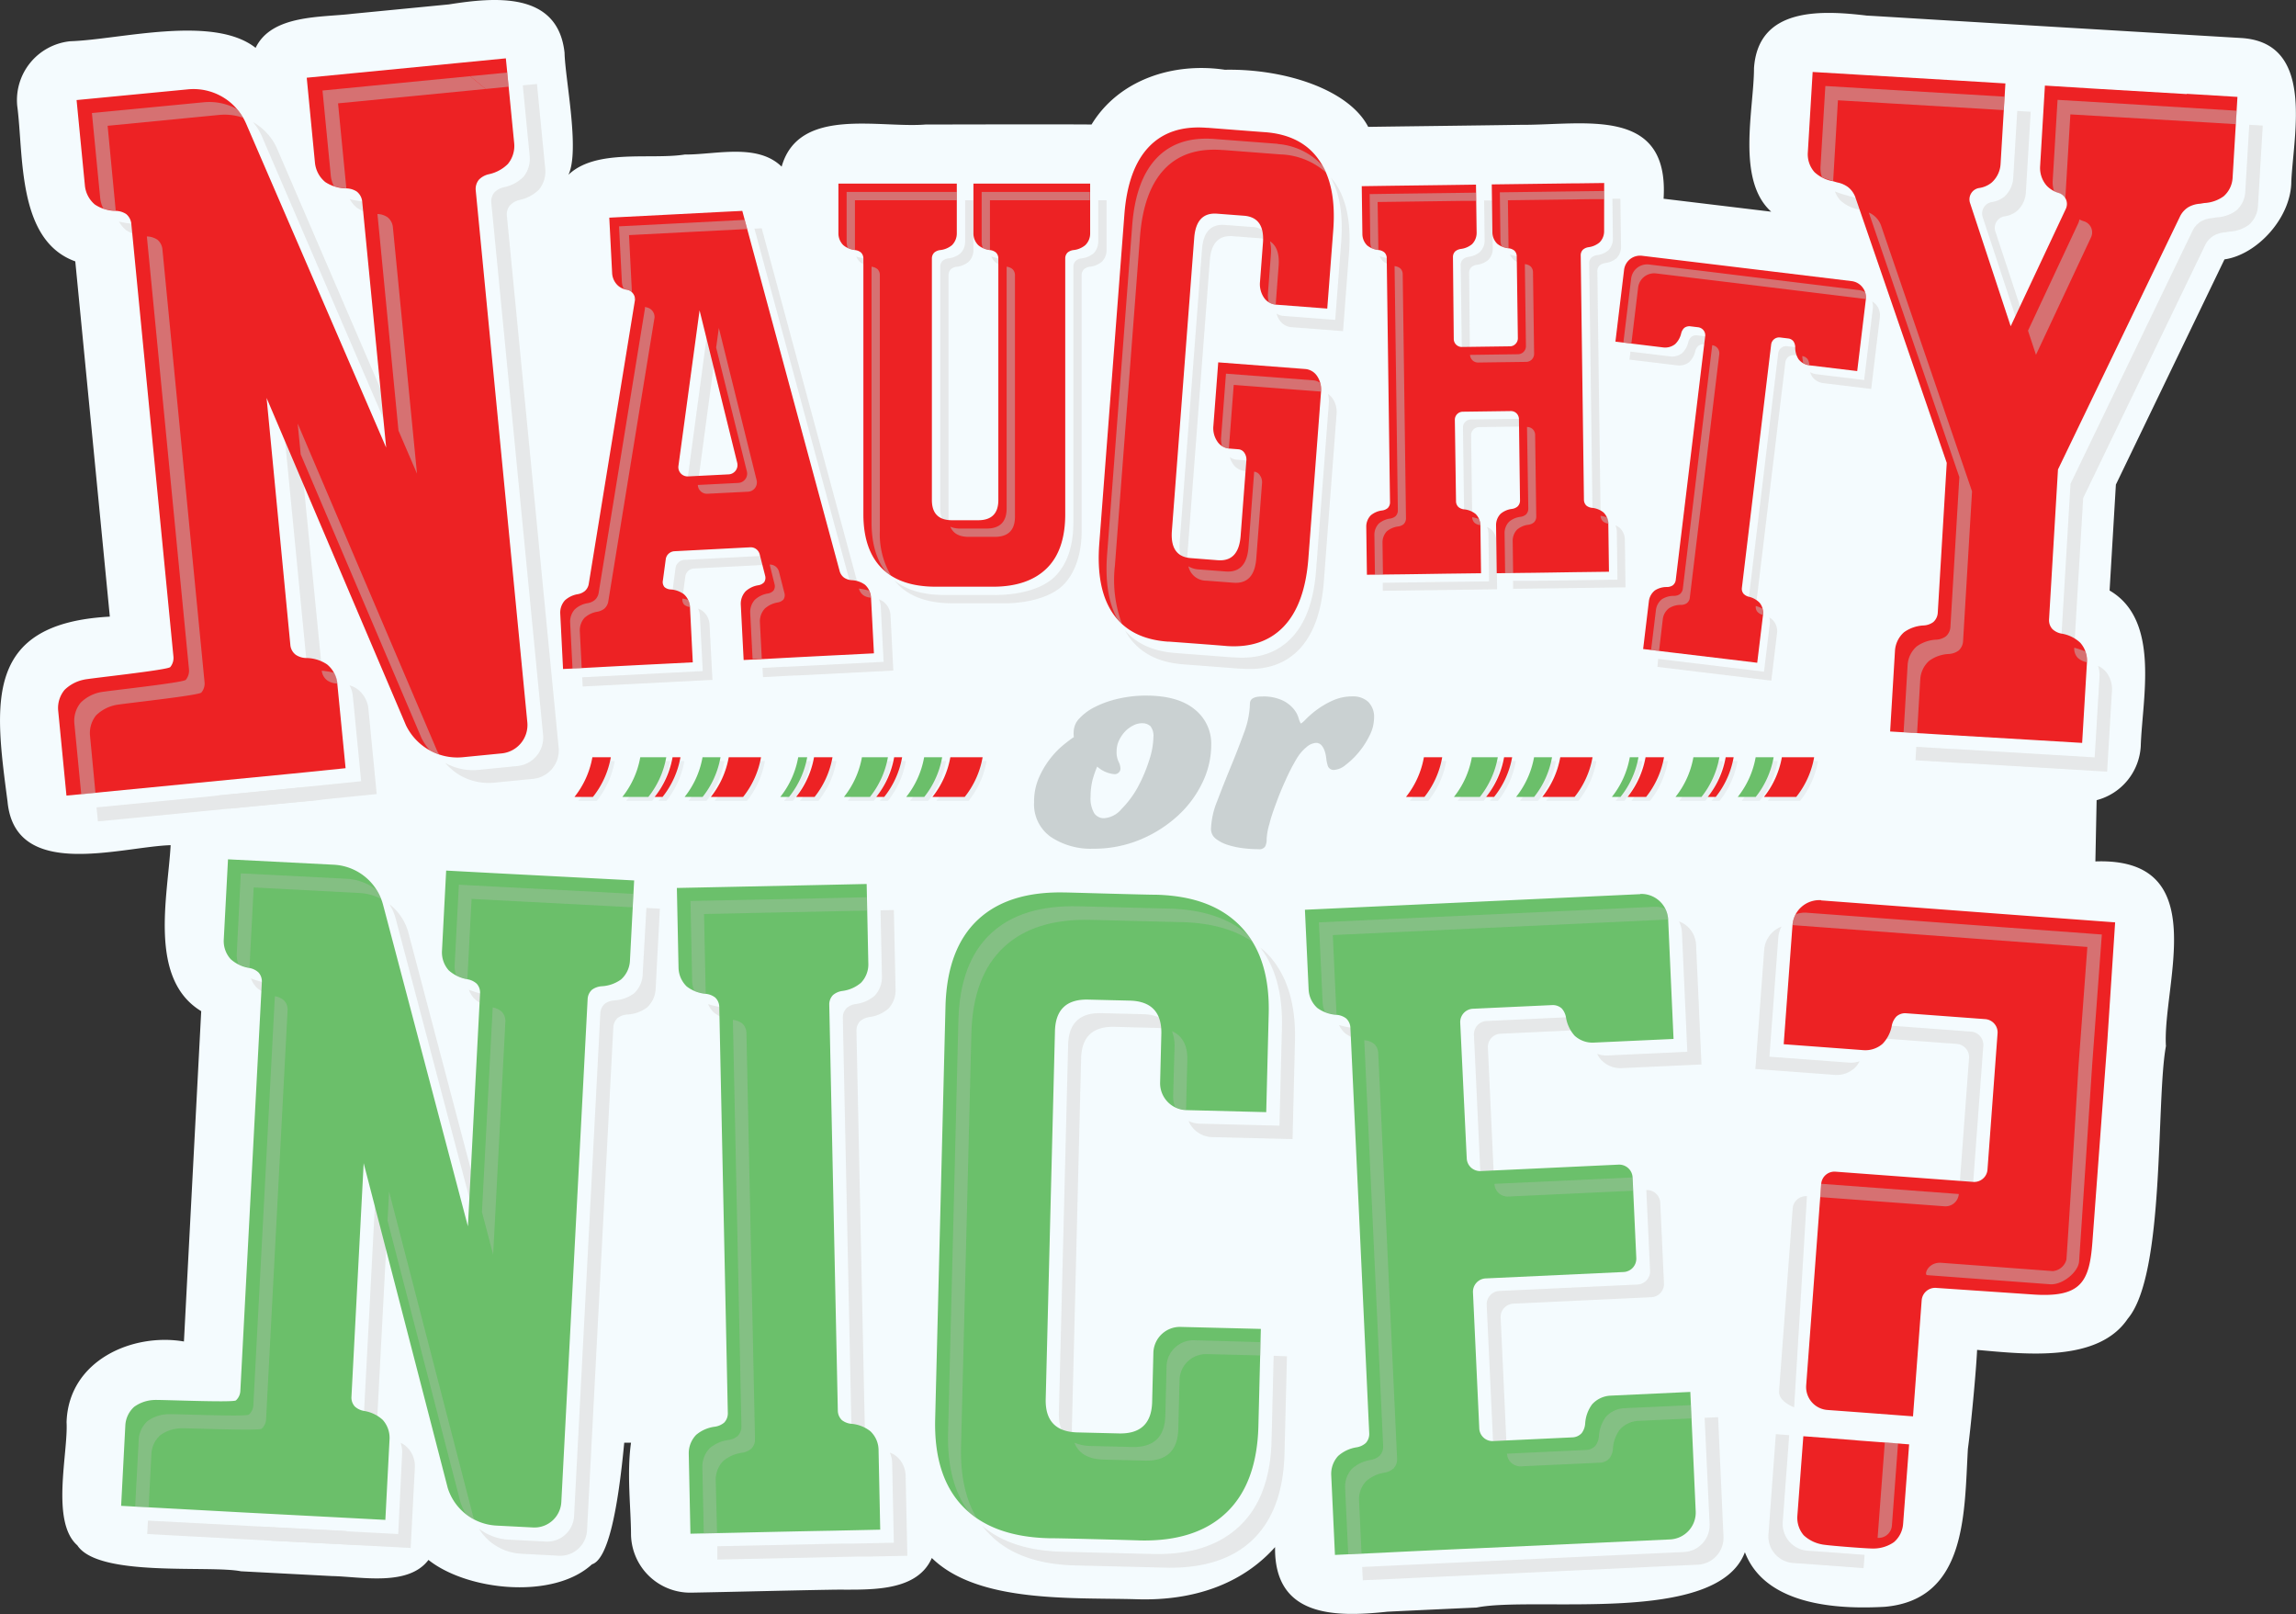 <svg xmlns="http://www.w3.org/2000/svg" viewBox="0 0 426.66 299.87"><rect x="0" y="0" width="426.66" height="299.87" fill="#333333" stroke="none"/><defs><style>.cls-1{isolation:isolate;}.cls-2{fill:#f4fbfe;}.cls-3{opacity:0.7;}.cls-13,.cls-3,.cls-6,.cls-7,.cls-9{mix-blend-mode:multiply;}.cls-4{fill:#e0e0df;}.cls-5{fill:#ed2224;}.cls-6{opacity:0.5;}.cls-10,.cls-7{fill:#c0bfbf;}.cls-8{fill:#6bbf6a;}.cls-9{opacity:0.3;}.cls-11{fill:#69706b;}.cls-12{fill:#6bc06b;}.cls-13{opacity:0.05;}</style></defs><g class="cls-1"><g id="Layer_2" data-name="Layer 2"><g id="Layer_1-2" data-name="Layer 1"><path class="cls-2" d="M416.44,7.06c-16.8-1-36-2.14-52.76-3.16-.31,0-16.42-1-16.74-1-8.43-1-20.22-1.65-21,9.76,0,7.56-3.35,20.78,3.2,26.67l-20-2.41c1.08-17.34-14.84-13.65-26.52-13.73-9.07.14-19.29.25-28.37.38-3.63-7-15.64-10.83-26.63-10.61-9.66-1.44-19.73,1.87-24.78,10.17-9.7-.06-21.13,0-30.8,0-8.67.72-23.61-3.39-26.79,7.83-4.52-4.42-12.29-2.21-18-2.25-6.41,1-16.5-1.13-21.62,3.76,2.16-4.49-.62-17.84-.72-22.67C103.67-1.68,91.84-.51,83.4.82L65.5,2.56c-5.67.71-15,.08-18,6.33-7.9-6.22-25.39-1.51-34.41-1.23a11,11,0,0,0-9.89,12c1.22,9.11-.08,25,10.79,28.9l6.42,66C-3.1,115.82-1,130.72,1.4,148.91c1.39,14.81,21.06,8.4,30.31,8.11-.51,9.42-4.2,24.85,5.68,30.84l-3.21,61.37c-9.58-1.65-21.46,3.54-21.81,15,.32,5.64-3,18.48,2,22.87,3.93,6,24.52,3.65,30.41,4.82l16.92.89c5.3.1,14.16,2,17.92-3,7.26,5.76,23.24,7.4,30.38.82,3-.94,4.82-10.14,6-22.59h1.26c-.82,5.77,0,12.29,0,17.09a11,11,0,0,0,11.22,10.76c6.79-.12,19-.43,25.89-.54,6.08-.14,15.82.89,18.79-5.9,8.62,8.46,26.37,7.31,38.19,7.67,10.45.31,19.47-2.83,25.59-9.69-.17,13,11.06,13.06,20.88,12,2.14-.11,14.43-.68,16.57-.77,10.75-2.17,44.72,3.39,49.86-10.28,4,10.47,18.78,10.54,26,10.14,15.3-1.35,14.75-17.48,15.44-29.35.51-3.66,1.54-14.46,1.71-18.38,9.12.82,22.52,2.35,28-5.8,7-8.28,5.22-40.52,7.09-50.64-.69-11.39,8.93-35.1-13.11-34.31l.23-11.38a11,11,0,0,0,8.2-10c.27-8.87,3.7-23.43-5.79-28.95l1.17-19.68,20.18-41.84c6.11-.88,12.42-7.8,12.42-14.52C426.23,24.69,430.15,7.86,416.44,7.06ZM348.1,287.7h0Z"/><g class="cls-3"><path class="cls-4" d="M56.9,122.24a2.61,2.61,0,0,0,1,1.78,3.55,3.55,0,0,0,1.94.6L55.88,84.41l-3.45-8.1Z"/><path class="cls-4" d="M98.43,29a5.31,5.31,0,0,1-1.17,3.87,7.2,7.2,0,0,1-3.58,1.91,3.66,3.66,0,0,0-1.8.95,2.69,2.69,0,0,0-.58,1.94l9.62,98.84a5.32,5.32,0,0,1-4.78,5.81l-7.22.71a10.57,10.57,0,0,1-6.18-1.29,10.84,10.84,0,0,0,2.86,2.37,10.68,10.68,0,0,0,6.21,1.3l7.22-.71a5.3,5.3,0,0,0,4.78-5.81L94.19,40.08a2.61,2.61,0,0,1,.59-1.94,3.59,3.59,0,0,1,1.79-1,7.2,7.2,0,0,0,3.58-1.91,5.31,5.31,0,0,0,1.17-3.87L99.78,15.6l-2.63.26Z"/><path class="cls-4" d="M24.4,41.55a16,16,0,0,1-2.28-.38,5.44,5.44,0,0,0,1.3,1.58,7.15,7.15,0,0,0,3.87,1.18,2.68,2.68,0,0,0-.95-1.79A3.65,3.65,0,0,0,24.4,41.55Z"/><path class="cls-4" d="M42.26,150.26,18.2,152.6,17.94,150l21.43-2.08,17.9-1.74c-1.7.16.6,2.6,2.89,2.38"/><path class="cls-4" d="M39.37,147.88c2.29-.22,5.18,2.16,2.89,2.38l17.9-1.74,9.84-1-1.54-15.81a5.25,5.25,0,0,0-1.9-3.57,4.31,4.31,0,0,0-1.6-.8,5.23,5.23,0,0,1,.61,2l1.54,15.8-9.84,1"/><path class="cls-4" d="M74.6,85.54,74.05,80,51.53,27.72a10.53,10.53,0,0,0-4.35-4.94L47,22.67a10.49,10.49,0,0,1,1.67,2.67Z"/><path class="cls-4" d="M79.54,20.83a6.44,6.44,0,0,0-.61-.55,8.9,8.9,0,0,0-1.57-1A8.9,8.9,0,0,1,79.28,24,9,9,0,0,1,79.54,20.83Z"/><path class="cls-4" d="M69.19,38a3.65,3.65,0,0,0-1.94-.59A16,16,0,0,1,65,37a5.28,5.28,0,0,0,1.3,1.58,7.15,7.15,0,0,0,3.87,1.18h0A2.6,2.6,0,0,0,69.19,38Z"/></g><path class="cls-5" d="M66.57,13.51,57,14.44l1.53,15.81a5.32,5.32,0,0,0,1.91,3.57A7.19,7.19,0,0,0,64.36,35a3.65,3.65,0,0,1,1.94.59,2.7,2.7,0,0,1,1,1.79l4.46,45.78L45.75,23A10.65,10.65,0,0,0,35,16.59l-20.77,2,1.54,15.81A5.27,5.27,0,0,0,17.63,38a7.16,7.16,0,0,0,3.88,1.18,3.65,3.65,0,0,1,1.94.59,2.7,2.7,0,0,1,.95,1.79L32.23,122a2.66,2.66,0,0,1-.59,1.93c-.47.57-15.44,2.13-16.08,2.35A7.13,7.13,0,0,0,12,128.17,5.26,5.26,0,0,0,10.81,132l1.54,15.81,24.13-2.35,17.9-1.74,9.84-1L62.68,127a5.26,5.26,0,0,0-1.91-3.57,7.07,7.07,0,0,0-3.87-1.18,3.55,3.55,0,0,1-1.94-.6,2.57,2.57,0,0,1-1-1.78L49.54,73.93l25.91,60.84A10.62,10.62,0,0,0,86,140.68l7.22-.71a5.3,5.3,0,0,0,4.77-5.8L88.4,35.32A2.7,2.7,0,0,1,89,33.38a3.67,3.67,0,0,1,1.79-1,7.12,7.12,0,0,0,3.58-1.91,5.27,5.27,0,0,0,1.18-3.87L94,10.84l-9.53.93Z"/><g class="cls-6"><polyline class="cls-7" points="90.25 16.53 94.51 16.11 94.26 13.48 87.36 14.15"/><path class="cls-7" d="M90.25,16.53l-2.89-2.38-17.9,1.74-9.53.93,1.54,15.8a5.41,5.41,0,0,0,.61,2,16,16,0,0,0,2.28.38h0L62.82,19.2l9.54-.93Z"/><path class="cls-7" d="M59.79,124.62h0a2.65,2.65,0,0,0,1,1.78,3.46,3.46,0,0,0,1.94.59h0a5.42,5.42,0,0,0-.61-2,16,16,0,0,0-2.28-.38Z"/><path class="cls-7" d="M70.14,39.76,74.05,80l3.44,8L73,42.14a2.65,2.65,0,0,0-1-1.79A3.51,3.51,0,0,0,70.14,39.76Z"/><path class="cls-7" d="M55.32,78.69l.56,5.72,22.46,52.74a11.15,11.15,0,0,0,1.51,2.24,10.3,10.3,0,0,0,1.75.76c-.12-.21-.26-.41-.36-.63Z"/><path class="cls-7" d="M17.84,132.92A7.2,7.2,0,0,1,21.42,131c.64-.21,15.54-1.77,16-2.34a2.58,2.58,0,0,0,.59-1.93L30.18,46.31a2.62,2.62,0,0,0-.95-1.79,3.62,3.62,0,0,0-1.94-.59h0l7.83,80.43a2.7,2.7,0,0,1-.59,1.94c-.47.56-15.36,2.12-16,2.33A7.21,7.21,0,0,0,15,130.54a5.29,5.29,0,0,0-1.18,3.88l1.28,13.17,2.64-.26-1-10.53A5.27,5.27,0,0,1,17.84,132.92Z"/><path class="cls-7" d="M40.74,21.35a10.55,10.55,0,0,1,4.44.53,10.73,10.73,0,0,0-1.1-1.59A10.67,10.67,0,0,0,37.85,19L17.08,21,18.62,36.8a5.42,5.42,0,0,0,.61,2,16,16,0,0,0,2.28.38h0L20,23.37Z"/></g><g class="cls-3"><path class="cls-4" d="M67.66,262.16a2.47,2.47,0,0,0,.65,1.8,3.38,3.38,0,0,0,1.72.83l2-38-2.09-8Z"/><path class="cls-4" d="M119.42,181.14a5,5,0,0,1-1.63,3.44,6.86,6.86,0,0,1-3.6,1.28,3.41,3.41,0,0,0-1.81.63,2.55,2.55,0,0,0-.82,1.73l-4.88,93.44a5,5,0,0,1-5.27,4.74l-6.82-.35A10,10,0,0,1,89,284a9.93,9.93,0,0,0,2.33,2.61A10,10,0,0,0,97,288.67l6.82.36a5,5,0,0,0,5.27-4.75l4.88-93.44a2.55,2.55,0,0,1,.82-1.73,3.38,3.38,0,0,1,1.81-.63,6.69,6.69,0,0,0,3.6-1.28,4.94,4.94,0,0,0,1.63-3.44l.79-14.94-2.5-.14Z"/><path class="cls-4" d="M48.69,182.43a15,15,0,0,1-2.06-.67,4.91,4.91,0,0,0,1,1.65,6.66,6.66,0,0,0,3.44,1.64,2.51,2.51,0,0,0-.63-1.8A3.4,3.4,0,0,0,48.69,182.43Z"/><path class="cls-4" d="M50.11,286.22,27.36,285l.13-2.49,20.25,1.06,16.92.88c-1.6-.08.2,2.51,2.36,2.62"/><path class="cls-4" d="M47.74,283.6c2.16.11,4.53,2.73,2.37,2.62L67,287.1l9.31.49.78-14.94a5,5,0,0,0-1.27-3.6,4.18,4.18,0,0,0-1.38-1,5.19,5.19,0,0,1,.29,1.95L74,285l-9.31-.49"/><path class="cls-4" d="M89.3,230.45l.28-5.28L75.91,173.35a9.9,9.9,0,0,0-3.37-5.22l-.17-.13a9.86,9.86,0,0,1,1.18,2.73Z"/><path class="cls-4" d="M90.93,185.37a3.44,3.44,0,0,0-1.73-.82,15.14,15.14,0,0,1-2.07-.67,5.11,5.11,0,0,0,1,1.65,6.73,6.73,0,0,0,3.44,1.64h0A2.46,2.46,0,0,0,90.93,185.37Z"/></g><path class="cls-8" d="M91.91,162.22l-9-.48-.78,14.95a5,5,0,0,0,1.27,3.6,6.89,6.89,0,0,0,3.45,1.64,3.48,3.48,0,0,1,1.73.82,2.45,2.45,0,0,1,.63,1.8l-2.26,43.28L71.19,168.11A10,10,0,0,0,62,160.65l-19.63-1-.79,14.94a5,5,0,0,0,1.28,3.6,6.73,6.73,0,0,0,3.44,1.64,3.41,3.41,0,0,1,1.72.82,2.47,2.47,0,0,1,.64,1.8l-4,76a2.53,2.53,0,0,1-.82,1.72c-.52.46-14.68-.18-15.31-.07a6.73,6.73,0,0,0-3.6,1.27,5,5,0,0,0-1.64,3.45l-.78,14.94L45.38,281l16.92.88,9.31.49.78-15a5,5,0,0,0-1.28-3.59,6.7,6.7,0,0,0-3.45-1.65,3.33,3.33,0,0,1-1.72-.82,2.45,2.45,0,0,1-.63-1.8l2.27-43.41L83.2,276.44a10,10,0,0,0,3.41,4.9,10.1,10.1,0,0,0,5.62,2.09l6.82.35a5,5,0,0,0,5.26-4.74l4.89-93.44a2.49,2.49,0,0,1,.82-1.73,3.44,3.44,0,0,1,1.8-.64,6.73,6.73,0,0,0,3.6-1.27,5,5,0,0,0,1.64-3.45l.78-14.94-9-.47Z"/><g class="cls-9"><path class="cls-7" d="M111.19,165.72l-16.92-.88-9-.47-.78,14.94a5.22,5.22,0,0,0,.29,1.95,16.13,16.13,0,0,0,2.07.67h0L87.63,167l9,.47,16.92.88,4,.21.13-2.48Z"/><path class="cls-7" d="M91.56,187.17l-2,38,2.08,7.91,2.27-43.29a2.52,2.52,0,0,0-.64-1.8A3.4,3.4,0,0,0,91.56,187.17Z"/><path class="cls-7" d="M72.3,221.37l-.28,5.4,13.54,52.29a9.87,9.87,0,0,0,1.09,2.3,11.07,11.07,0,0,0,1.52,1c-.08-.22-.18-.42-.25-.64Z"/><path class="cls-7" d="M29.78,266.64a6.73,6.73,0,0,1,3.6-1.27c.62-.11,14.73.52,15.24.06a2.46,2.46,0,0,0,.82-1.72l4-76a2.49,2.49,0,0,0-.63-1.81,3.31,3.31,0,0,0-1.73-.81h0l-4,76a2.53,2.53,0,0,1-.82,1.72c-.52.46-14.61-.18-15.24-.06a6.7,6.7,0,0,0-3.6,1.27,5,5,0,0,0-1.64,3.45l-.66,12.45,2.5.13.52-10A5,5,0,0,1,29.78,266.64Z"/><path class="cls-7" d="M66.75,165.9A9.84,9.84,0,0,1,70.81,167a10,10,0,0,0-.8-1.64,9.94,9.94,0,0,0-5.62-2.1l-19.64-1L44,177.19a5,5,0,0,0,.3,1.95,15,15,0,0,0,2.06.67h0l.78-14.94Z"/></g><g class="cls-3"><path class="cls-4" d="M345.81,37.33a4.94,4.94,0,0,0-2-.85l-.75-.22a16.75,16.75,0,0,1-2.07-.69,5,5,0,0,0,1,1.66,6.8,6.8,0,0,0,3.44,1.68l.76.22a9.93,9.93,0,0,1,1.14.35l-.1-.29A4.19,4.19,0,0,0,345.81,37.33Z"/><path class="cls-4" d="M372.44,36.55a4.79,4.79,0,0,1-2.38,1,2.16,2.16,0,0,0-1.62,2.79L376,63.27l.87-1.85L370.79,43a2.16,2.16,0,0,1,1.62-2.79,4.79,4.79,0,0,0,2.38-1,5,5,0,0,0,1.67-3.45l.9-15-2.5-.15-.75,12.49A5,5,0,0,1,372.44,36.55Z"/><path class="cls-4" d="M417.23,35.68a4.92,4.92,0,0,1-1.68,3.44,6.67,6.67,0,0,1-3.61,1.26l-.77.13a5,5,0,0,0-2.13.61,4.18,4.18,0,0,0-1.57,1.68L384.76,89.88l-1.66,27.85a2.45,2.45,0,0,0,.63,1.81,3.32,3.32,0,0,0,1.72.84h0l1.66-27.85,22.71-47.08a4.14,4.14,0,0,1,1.58-1.68,5,5,0,0,1,2.12-.61l.77-.13a6.75,6.75,0,0,0,3.61-1.26,5,5,0,0,0,1.69-3.44l.89-15-2.5-.15Z"/><path class="cls-4" d="M391.25,124.71a4.14,4.14,0,0,0-1.38-1,5,5,0,0,1,.28,2l-.9,15-26.32-1.57-.29,0-6.54-.39-.15,2.5,9,.54.29,0,26.32,1.57.9-15A5,5,0,0,0,391.25,124.71Z"/></g><path class="cls-5" d="M406.38,17.48l-17-1h0L380,15.9l-.89,15a5,5,0,0,0,1.24,3.62,4.92,4.92,0,0,0,2.23,1.32,2.15,2.15,0,0,1,1.29,3L373.64,60.61l-7.55-22.89a2.14,2.14,0,0,1,1.62-2.78,4.75,4.75,0,0,0,2.37-1,5,5,0,0,0,1.68-3.44l.9-15-9.41-.57h0l-17-1h0l-9.41-.56-.9,15a5,5,0,0,0,1.25,3.62,6.79,6.79,0,0,0,3.45,1.68l.75.22a5,5,0,0,1,2,.85,4.27,4.27,0,0,1,1.37,1.86L361.76,86l-1.67,27.85a2.51,2.51,0,0,1-.84,1.73,3.31,3.31,0,0,1-1.81.62,6.79,6.79,0,0,0-3.62,1.26,5,5,0,0,0-1.68,3.44l-.9,15,9.34.56,17,1,9.34.56.9-15a5,5,0,0,0-1.26-3.62,6.64,6.64,0,0,0-3.44-1.68,3.32,3.32,0,0,1-1.72-.84,2.45,2.45,0,0,1-.63-1.81l1.66-27.85,22.71-47.08a4.18,4.18,0,0,1,1.57-1.68,5,5,0,0,1,2.13-.61l.77-.13a6.67,6.67,0,0,0,3.61-1.26A4.92,4.92,0,0,0,414.88,33l.9-15-9.41-.57Z"/><g class="cls-6"><path class="cls-7" d="M358.52,122.75a6.69,6.69,0,0,1,3.62-1.25,3.44,3.44,0,0,0,1.82-.63,2.54,2.54,0,0,0,.83-1.73l1.67-27.85L349.53,41.84A4.19,4.19,0,0,0,348.16,40a3.41,3.41,0,0,0-.88-.5L364.1,88.64l-1.66,27.85a2.51,2.51,0,0,1-.84,1.73,3.29,3.29,0,0,1-1.81.62,6.79,6.79,0,0,0-3.62,1.26,5,5,0,0,0-1.68,3.44l-.75,12.5,2.51.15.59-10A5,5,0,0,1,358.52,122.75Z"/><path class="cls-7" d="M385.45,120.38a2.49,2.49,0,0,0,.63,1.81,3.32,3.32,0,0,0,1.72.84h0a5,5,0,0,0-.28-2,16.21,16.21,0,0,0-2.07-.69Z"/><path class="cls-7" d="M391.75,19.11h0l-9.4-.56-.9,15a5,5,0,0,0,.27,2c.28.12.56.24.85.34a2.11,2.11,0,0,1,1.26,1.09,5.94,5.94,0,0,1,0-.73l.9-15,7.81.46h0l1.56.09h0l17,1,4.4.27.15-2.5Z"/><path class="cls-7" d="M384.05,38a.28.28,0,0,1,0,.09l0,0A.45.45,0,0,0,384.05,38Z"/><path class="cls-7" d="M387.29,41.12a5.31,5.31,0,0,1-.89-.35,2.24,2.24,0,0,1-.18.66l-9.36,20,1.48,4.49,10.23-21.83A2.16,2.16,0,0,0,387.29,41.12Z"/><path class="cls-7" d="M365.6,17.54l-17-1h0l-9.4-.56-.9,15a5,5,0,0,0,.28,1.95,14.82,14.82,0,0,0,2.07.7h0l.89-15,8.58.51h0l.81.05h0l17,1,4.41.27.15-2.5Z"/></g><g class="cls-3"><path class="cls-4" d="M257.64,47.92a7.64,7.64,0,0,1-1.25-.32,2.85,2.85,0,0,0,.64.95,4.09,4.09,0,0,0,2.12.84h0a1.5,1.5,0,0,0-.45-1A2.05,2.05,0,0,0,257.64,47.92Z"/><path class="cls-4" d="M275,46.82a4,4,0,0,1-2.09.9,2,2,0,0,0-1.05.45,1.45,1.45,0,0,0-.42,1.06l.2,15.23a1.49,1.49,0,0,0,1.51,1.47h0L273,50.7a1.45,1.45,0,0,1,.42-1.06,2,2,0,0,1,1.05-.45,4,4,0,0,0,2.09-.9,3,3,0,0,0,.84-2.12l-.12-8.93-1.49,0,.1,7.44A3,3,0,0,1,275,46.82Z"/><path class="cls-4" d="M281.85,47.6a8.81,8.81,0,0,1-1.25-.32,2.83,2.83,0,0,0,.65.95,4,4,0,0,0,2.11.84h0a1.46,1.46,0,0,0-.45-1A1.94,1.94,0,0,0,281.85,47.6Z"/><path class="cls-4" d="M301.06,98.14a2.51,2.51,0,0,0-.86-.53,3.09,3.09,0,0,1,.25,1.15l.12,8.93-15.46.21h-.78l-3.16,0,0,1.49,4.65-.06h.78l15.46-.21-.12-8.93A3,3,0,0,0,301.06,98.14Z"/><path class="cls-4" d="M299.72,44.39a3,3,0,0,1-.84,2.11,4,4,0,0,1-2.09.9,2,2,0,0,0-1.05.45,1.46,1.46,0,0,0-.42,1.06l.6,45.44a1.52,1.52,0,0,0,.45,1.05,2,2,0,0,0,1.06.42l-.6-45.44a1.46,1.46,0,0,1,.42-1.06,2,2,0,0,1,1.05-.45,4,4,0,0,0,2.09-.9,3,3,0,0,0,.84-2.11l-.12-8.94-1.48,0Z"/><path class="cls-4" d="M277.2,98.46a2.51,2.51,0,0,0-.86-.53,3.09,3.09,0,0,1,.25,1.15l.12,8.93-5.14.07h-.47l-14.14.19,0,1.49,15.63-.21h.47l5.14-.07-.12-8.93A3,3,0,0,0,277.2,98.46Z"/><path class="cls-4" d="M282.25,77.81l-8.92.12a1.49,1.49,0,0,0-1.47,1.51l.2,15.23a1.54,1.54,0,0,0,.45,1,2,2,0,0,0,1.06.42l-.2-15.23a1.49,1.49,0,0,1,1.47-1.51l8.92-.12h0a1.49,1.49,0,0,0-.44-1A1.47,1.47,0,0,0,282.25,77.81Z"/></g><path class="cls-5" d="M292.71,34.06l-10.11.13h0l-5.39.07.12,8.93a3,3,0,0,0,.9,2.1,4,4,0,0,0,2.11.84,2,2,0,0,1,1.06.42,1.46,1.46,0,0,1,.45,1.05l.21,15.23a1.48,1.48,0,0,1-.43,1.06,1.42,1.42,0,0,1-1,.45l-8.93.12A1.49,1.49,0,0,1,270.15,63L270,47.76a1.45,1.45,0,0,1,.42-1.06,2.06,2.06,0,0,1,1.05-.45,4,4,0,0,0,2.09-.9,3,3,0,0,0,.84-2.12l-.12-8.93-5.56.08h0l-10.11.13h0l-5.56.08.12,8.93a3,3,0,0,0,.9,2.09,4,4,0,0,0,2.11.84,2,2,0,0,1,1.06.43,1.42,1.42,0,0,1,.45,1l.61,45.45a1.5,1.5,0,0,1-.42,1.06,2.06,2.06,0,0,1-1.05.45,4,4,0,0,0-2.1.9,3,3,0,0,0-.84,2.11l.12,8.93,5.6-.07c1.28,0,8.76-.13,10-.14l5.61-.07-.12-8.93a3,3,0,0,0-.9-2.09,4,4,0,0,0-2.12-.85,1.94,1.94,0,0,1-1.05-.42,1.51,1.51,0,0,1-.46-1L270.35,78a1.49,1.49,0,0,1,1.47-1.51l8.93-.12a1.5,1.5,0,0,1,1.06.42,1.54,1.54,0,0,1,.45,1l.2,15.23A1.49,1.49,0,0,1,282,94.1a2,2,0,0,1-1.05.45,4.05,4.05,0,0,0-2.09.9,3,3,0,0,0-.85,2.12l.12,8.93,5.43-.07c1.28,0,8.75-.13,10-.14l5.43-.07-.12-8.93a3,3,0,0,0-.9-2.09,4,4,0,0,0-2.12-.85,2,2,0,0,1-1.06-.42,1.54,1.54,0,0,1-.45-1.05l-.6-45.44a1.46,1.46,0,0,1,.42-1.06,2.06,2.06,0,0,1,1-.45,4,4,0,0,0,2.09-.9,2.93,2.93,0,0,0,.84-2.11L298.1,34l-5.4.07Z"/><g class="cls-6"><path class="cls-7" d="M298.12,35.48l-3.91.05h0l-15.5.2.12,8.93a2.83,2.83,0,0,0,.25,1.15,8.81,8.81,0,0,0,1.25.32l-.12-8.93,15.51-.2h.38l2,0Z"/><path class="cls-7" d="M283.36,49.07h0l.2,15.23a1.49,1.49,0,0,1-1.47,1.51l-8.92.12h0a1.54,1.54,0,0,0,.45,1,1.46,1.46,0,0,0,1.06.42l8.92-.12a1.46,1.46,0,0,0,1.06-.45,1.53,1.53,0,0,0,.42-1.06l-.21-15.23a1.5,1.5,0,0,0-.45-1A1.94,1.94,0,0,0,283.36,49.07Z"/><path class="cls-7" d="M274.25,35.79l-4.07.06h0l-10.1.13-5.56.08.12,8.93a2.82,2.82,0,0,0,.25,1.14,8.81,8.81,0,0,0,1.25.32h0L256,37.53l15.67-.21h.18l2.4,0Z"/><path class="cls-7" d="M281.92,98.39a4,4,0,0,1,2.09-.9,2,2,0,0,0,1.05-.45,1.53,1.53,0,0,0,.42-1.06l-.21-15.23a1.49,1.49,0,0,0-.44-1,1.47,1.47,0,0,0-1.07-.42h0L284,94.51a1.53,1.53,0,0,1-.42,1.06,2,2,0,0,1-1.05.45,4.05,4.05,0,0,0-2.09.9,3,3,0,0,0-.85,2.12l.1,7.44,1.49,0-.08-5.95A3,3,0,0,1,281.92,98.39Z"/><path class="cls-7" d="M257.7,98.72a4.14,4.14,0,0,1,2.1-.91,2,2,0,0,0,1.05-.44,1.55,1.55,0,0,0,.42-1.06l-.61-45.45a1.5,1.5,0,0,0-.45-1,2.05,2.05,0,0,0-1.06-.42h0l.61,45.45a1.51,1.51,0,0,1-.42,1,2,2,0,0,1-1,.45,4.14,4.14,0,0,0-2.1.91,3,3,0,0,0-.84,2.11l.1,7.44,1.49,0-.08-6A3,3,0,0,1,257.7,98.72Z"/><path class="cls-7" d="M297.43,95.82h0a1.54,1.54,0,0,0,.45,1.05,2,2,0,0,0,1.06.42,3.09,3.09,0,0,0-.25-1.15,8.94,8.94,0,0,0-1.26-.32Z"/><path class="cls-7" d="M273.57,96.14h0a1.54,1.54,0,0,0,.45,1,2,2,0,0,0,1.06.42,3.09,3.09,0,0,0-.25-1.15,8.94,8.94,0,0,0-1.26-.32Z"/></g><g class="cls-3"><path class="cls-4" d="M158.7,109a2.2,2.2,0,0,0,.93.36L141.55,42.41l-1.35.07,17.65,65.33A2.28,2.28,0,0,0,158.7,109Z"/><path class="cls-4" d="M131.41,45l-.38-.38a6.25,6.25,0,0,0-1-.72,5.82,5.82,0,0,1,1.11,3.12A5.57,5.57,0,0,1,131.41,45Z"/><path class="cls-4" d="M118.32,55.44a6.09,6.09,0,0,1-.61-.17,3.38,3.38,0,0,0,.79,1.07,3.1,3.1,0,0,0,1.34.65A1.91,1.91,0,0,0,118.32,55.44Z"/><path class="cls-4" d="M133.08,64.58l-1.31-5.29-3.89,28.9a1.72,1.72,0,0,0,1.8,2,1.71,1.71,0,0,1,0-.32Z"/><path class="cls-4" d="M164.33,111.93a2.69,2.69,0,0,0-1-.57,3.35,3.35,0,0,1,.34,1.31l.53,10.29-17.88.91-.46,0-4.16.21.09,1.72,5.87-.31.46,0,17.88-.91-.52-10.29A3.41,3.41,0,0,0,164.33,111.93Z"/><path class="cls-4" d="M142.35,103.64a1.7,1.7,0,0,0-1.11-.34l-14.07.72a1.67,1.67,0,0,0-1.08.46,1.75,1.75,0,0,0-.55,1l-.53,4h0a1.44,1.44,0,0,0,.3,1.2,1.82,1.82,0,0,0,1.14.45l.36.06v-.08h0l.54-4a1.71,1.71,0,0,1,1.62-1.49l14.07-.72h0l-.08-.32A1.67,1.67,0,0,0,142.35,103.64Z"/><path class="cls-4" d="M130.72,113.65a2.69,2.69,0,0,0-1-.57,3.35,3.35,0,0,1,.34,1.31l.53,10.29-6.28.32-16.12.83.09,1.71,17.77-.91h.06l6.28-.32L131.85,116A3.36,3.36,0,0,0,130.72,113.65Z"/></g><path class="cls-5" d="M158.25,107.79a2.91,2.91,0,0,1-1.35-.44,2.23,2.23,0,0,1-.85-1.17l-18.11-67-3.07.15h0l-11.65.6h0l-10,.51.53,10.29a3.38,3.38,0,0,0,1.13,2.37,3.24,3.24,0,0,0,1.61.73A1.82,1.82,0,0,1,118,55.7l-8.61,52.87a2.23,2.23,0,0,1-.73,1.25,2.84,2.84,0,0,1-1.3.57,4.69,4.69,0,0,0-2.38,1.14,3.39,3.39,0,0,0-.87,2.47l.52,10.29,6.28-.32c1.47-.09,10.08-.53,11.55-.6l6.28-.32-.52-10.28a3.45,3.45,0,0,0-1.14-2.38,4.71,4.71,0,0,0-2.47-.88,1.86,1.86,0,0,1-1.13-.44,1.44,1.44,0,0,1-.3-1.21h0l.54-4a1.68,1.68,0,0,1,.54-1,1.74,1.74,0,0,1,1.08-.45l14.08-.73a1.7,1.7,0,0,1,1.11.34,1.76,1.76,0,0,1,.65,1l1,3.92h0a1.5,1.5,0,0,1-.18,1.23,1.86,1.86,0,0,1-1.08.56,4.53,4.53,0,0,0-2.37,1.13,3.41,3.41,0,0,0-.89,2.47l.53,10.29,6.33-.32c1.47-.09,10.08-.53,11.56-.6l6.32-.32L161.86,111a3.44,3.44,0,0,0-1.13-2.37A4.55,4.55,0,0,0,158.25,107.79ZM136.7,87.44a1.73,1.73,0,0,1-1.3.69l-7.53.38a1.72,1.72,0,0,1-1.79-2L130,57.66,137,86A1.74,1.74,0,0,1,136.7,87.44Z"/><g class="cls-6"><path class="cls-10" d="M108.62,114.78a4.68,4.68,0,0,1,2.37-1.13,2.88,2.88,0,0,0,1.31-.57,2.24,2.24,0,0,0,.72-1.25L121.63,59a1.82,1.82,0,0,0-1.51-1.9l-.28-.07a1.29,1.29,0,0,1,0,.34l-8.61,52.87a2.3,2.3,0,0,1-.72,1.25,2.88,2.88,0,0,1-1.31.57,4.6,4.6,0,0,0-2.37,1.13,3.38,3.38,0,0,0-.88,2.48l.44,8.57,1.71-.09-.35-6.85A3.47,3.47,0,0,1,108.62,114.78Z"/><path class="cls-10" d="M159.63,109.34l0,.1a2.24,2.24,0,0,0,.84,1.17,2.89,2.89,0,0,0,1.36.43,3.53,3.53,0,0,0-.34-1.31,11.85,11.85,0,0,0-1.46-.32Z"/><path class="cls-10" d="M138.86,42.55l-.46-1.7-1.73.09h0l-11.64.6-10,.51.53,10.29a3.47,3.47,0,0,0,.33,1.3c.21.07.41.12.61.17a2,2,0,0,1,.91.45c0-.1,0-.2,0-.3l-.52-10.28,10-.52h0"/><path class="cls-10" d="M142.13,113.06a4.75,4.75,0,0,1,2.38-1.13,1.9,1.9,0,0,0,1.08-.55,1.47,1.47,0,0,0,.17-1.23h0l-1-3.92a1.77,1.77,0,0,0-.65-1,1.73,1.73,0,0,0-1.08-.34l.89,3.6h0a1.43,1.43,0,0,1-.18,1.23,1.84,1.84,0,0,1-1.08.55,4.65,4.65,0,0,0-2.37,1.14,3.36,3.36,0,0,0-.88,2.47l.44,8.57,1.71-.09-.35-6.85A3.48,3.48,0,0,1,142.13,113.06Z"/><path class="cls-10" d="M133.58,60.92l-.5,3.66,5.71,23a1.71,1.71,0,0,1-.29,1.44,1.74,1.74,0,0,1-1.29.7l-7.53.38h0a1.69,1.69,0,0,0,1.8,1.63l7.53-.38a1.73,1.73,0,0,0,1.59-2.14Z"/><path class="cls-10" d="M127.12,112.32a1.85,1.85,0,0,0,1.13.45,3.73,3.73,0,0,0-.34-1.32,7,7,0,0,0-1.1-.25A1.4,1.4,0,0,0,127.12,112.32Z"/></g><g class="cls-3"><path class="cls-4" d="M232.62,42.17l-5-.38c-2.59-.2-4,1.3-4.25,4.48l-4.15,54.44c-.18,2.25.37,3.74,1.61,4.5a7.3,7.3,0,0,1-.16-2.41l4.15-54.43q.36-4.78,4.25-4.49l5,.38a4.3,4.3,0,0,1,1.9.58A3.37,3.37,0,0,0,232.62,42.17Z"/><path class="cls-4" d="M247.31,33c1.66,3,2.29,7,1.92,11.92l-1.11,14.51-9.64-.74a2.67,2.67,0,0,1-1.28-.45,4.22,4.22,0,0,0,.56,1.22,2.93,2.93,0,0,0,2.17,1.32l9.64.74L250.68,47q.63-8.4-2.62-13.07C247.82,33.6,247.57,33.29,247.31,33Z"/><path class="cls-4" d="M247.66,74.08a3.06,3.06,0,0,0-.89-.87,4.78,4.78,0,0,1,.17,1.64L244.56,106q-.63,8.4-4.57,12.52t-10.63,3.61l-.35,0-10.62-.81c-4.07-.31-7.16-1.7-9.31-4.18a12.1,12.1,0,0,0,.67,1.11q3.23,4.64,10.09,5.17l10.62.81.35,0q6.72.5,10.63-3.61T246,108.08l2.37-31.14A4.42,4.42,0,0,0,247.66,74.08Z"/><path class="cls-4" d="M231.61,85.54l-1.79-.14a2.58,2.58,0,0,1-1.28-.46,4,4,0,0,0,.56,1.23,2.91,2.91,0,0,0,2.17,1.32l1.78.14h0a2.19,2.19,0,0,0-.37-1.43A1.43,1.43,0,0,0,231.61,85.54Z"/></g><path class="cls-5" d="M235.25,24.57c-1.38-.09-9.43-.72-10.82-.83h-.2q-6.87-.53-10.76,3.57t-4.53,12.55l-4.66,61.08q-.65,8.46,2.57,13.1t10.09,5.16l.25,0c1.37.1,9.36.69,10.72.82q6.72.48,10.63-3.61t4.58-12.52l2.37-31.14a4.47,4.47,0,0,0-.72-2.86,2.93,2.93,0,0,0-2.18-1.33l-16.21-1.24-.9,11.8A4.37,4.37,0,0,0,226.2,82a2.91,2.91,0,0,0,2.17,1.33l1.78.14a1.45,1.45,0,0,1,1.09.66,2.19,2.19,0,0,1,.37,1.43L230.54,99.6c-.25,3.19-1.66,4.68-4.25,4.48l-5-.39c-2.59-.19-3.77-1.88-3.52-5.07l4.15-54.44c.25-3.18,1.66-4.68,4.25-4.48l5,.38c2.59.2,3.77,1.89,3.52,5.08l-.55,7.25a4.47,4.47,0,0,0,.72,2.86A3,3,0,0,0,237,56.59l9.64.74,1.11-14.51q.65-8.4-2.63-13.07C243,26.66,239.69,24.94,235.25,24.57Z"/><g class="cls-6"><path class="cls-7" d="M245.48,72.75h0a4.7,4.7,0,0,0-.17-1.63,2.62,2.62,0,0,0-1.29-.46l-16.2-1.24-.9,11.8a4.46,4.46,0,0,0,.16,1.63,2.58,2.58,0,0,0,1.28.46h0l.9-11.8Z"/><path class="cls-7" d="M233.06,87.63h0L232,101.69q-.37,4.78-4.25,4.48l-5-.38a4.18,4.18,0,0,1-1.91-.58,3.39,3.39,0,0,0,3.36,2.67l5,.38c2.59.2,4-1.3,4.25-4.48l1.07-14a2.2,2.2,0,0,0-.37-1.44A1.43,1.43,0,0,0,233.06,87.63Z"/><path class="cls-7" d="M246.43,32.07c-.18-.4-.36-.8-.57-1.17a12.6,12.6,0,0,0-8.34-4.14c-.06,0-.11-.05-.17-.05l-.79-.06-10.89-.83q-6.85-.53-10.75,3.57t-4.53,12.55L205.73,103q-.57,7.5,1.9,12a10.35,10.35,0,0,0,.86.89,23.27,23.27,0,0,1-1.31-10.79L211.84,44q.65-8.46,4.53-12.56t10.76-3.57h.2l10.67.82h0l.1,0A13.43,13.43,0,0,1,246.43,32.07Z"/><path class="cls-7" d="M236,44.84a7.56,7.56,0,0,1,.17,2.41l-.55,7.26a4.72,4.72,0,0,0,.16,1.63,2.71,2.71,0,0,0,1.28.45h0l.55-7.25C237.76,47.09,237.21,45.6,236,44.84Z"/></g><g class="cls-3"><path class="cls-4" d="M333.6,64.5l-1.49-.18a1.48,1.48,0,0,0-1.11.31,1.52,1.52,0,0,0-.56,1L325,110.9a1.51,1.51,0,0,0,.3,1.11,2.08,2.08,0,0,0,1,.56h0l5.47-45.28a1.52,1.52,0,0,1,.57-1,1.48,1.48,0,0,1,1.1-.31l1.49.18h0a2.15,2.15,0,0,0-.31-1.1A1.54,1.54,0,0,0,333.6,64.5Z"/><path class="cls-4" d="M347.9,56a3,3,0,0,1,.13,1.26l-1.62,13.34-8.9-1.08a3,3,0,0,1-1.12-.37,2.53,2.53,0,0,0,.43.91,3,3,0,0,0,2,1.12l8.9,1.08,1.61-13.34a3,3,0,0,0-.62-2.21A3.21,3.21,0,0,0,347.9,56Z"/><path class="cls-4" d="M316.87,62.48l-1.49-.18a1.45,1.45,0,0,0-1.1.31,1.93,1.93,0,0,0-.56,1,4.05,4.05,0,0,1-1.13,2,3,3,0,0,1-2.2.61l-7.41-.9-.18,1.49,8.9,1.07a3,3,0,0,0,2.2-.61,4.05,4.05,0,0,0,1.12-2,2,2,0,0,1,.56-1,1.52,1.52,0,0,1,1.11-.31l1.49.18h0a1.49,1.49,0,0,0-1.31-1.66Z"/><path class="cls-4" d="M329.57,115.35a2.4,2.4,0,0,0-.79-.63,2.9,2.9,0,0,1,.1,1.17l-1.08,8.9-15.62-1.89-.43-.05-3.62-.44L308,123.9l5.11.61.43.06,15.62,1.88,1.07-8.89A3,3,0,0,0,329.57,115.35Z"/></g><path class="cls-5" d="M344.1,52.23l-14.44-1.75-10.08-1.22-14.44-1.74a3,3,0,0,0-2.21.61,3,3,0,0,0-1.13,2l-1.61,13.34,8.9,1.08a3,3,0,0,0,2.2-.62,4,4,0,0,0,1.12-2,2.08,2.08,0,0,1,.56-1,1.57,1.57,0,0,1,1.11-.31l1.49.18a1.52,1.52,0,0,1,1,.57,1.48,1.48,0,0,1,.3,1.1l-5.47,45.28a1.5,1.5,0,0,1-.56,1,2,2,0,0,1-1.1.31,4,4,0,0,0-2.2.62,3,3,0,0,0-1.13,2l-1.07,8.9,5.54.67L321,122.46l5.54.67,1.08-8.9A3,3,0,0,0,327,112a4.05,4.05,0,0,0-2-1.13,2,2,0,0,1-1-.56,1.44,1.44,0,0,1-.31-1.1L329.13,64a1.51,1.51,0,0,1,.57-1,1.49,1.49,0,0,1,1.11-.3l1.48.18a1.42,1.42,0,0,1,1,.56,2,2,0,0,1,.31,1.1,4,4,0,0,0,.62,2.2,3,3,0,0,0,2,1.13l8.9,1.07,1.61-13.34a3,3,0,0,0-.62-2.21A3,3,0,0,0,344.1,52.23Z"/><g class="cls-6"><path class="cls-7" d="M346.6,54.31a3.08,3.08,0,0,0-1.2-.42l-24.51-3-2.08-.26-12.37-1.49a3,3,0,0,0-2.21.62,3,3,0,0,0-1.12,2l-1.44,11.85,1.49.18,1.25-10.37a3,3,0,0,1,3.34-2.62l12.36,1.5,2.08.25,24.52,3h0A3.12,3.12,0,0,0,346.6,54.31Z"/><path class="cls-7" d="M310.15,113a4,4,0,0,1,2.2-.62,2,2,0,0,0,1.1-.31,1.46,1.46,0,0,0,.56-1l5.48-45.27a1.57,1.57,0,0,0-.31-1.11,1.54,1.54,0,0,0-1-.56h0l-5.47,45.27a1.52,1.52,0,0,1-.57,1,1.94,1.94,0,0,1-1.1.3,4.09,4.09,0,0,0-2.2.62,3,3,0,0,0-1.12,2l-.9,7.42,1.48.18L309,115A3,3,0,0,1,310.15,113Z"/><path class="cls-7" d="M334.91,66.16h0a8,8,0,0,0,.18,1.28,3,3,0,0,0,1.12.38h0a2,2,0,0,0-.31-1.1A1.47,1.47,0,0,0,334.91,66.16Z"/><path class="cls-7" d="M326.27,112.57a1.45,1.45,0,0,0,.31,1.1,1.92,1.92,0,0,0,1,.56h0a3.16,3.16,0,0,0-.1-1.18,8.46,8.46,0,0,0-1.21-.48Z"/></g><g class="cls-3"><path class="cls-4" d="M178.44,47.1a4.18,4.18,0,0,1-2.18.9,2.11,2.11,0,0,0-1.09.45,1.57,1.57,0,0,0-.45,1.1v44.9c0,1.76.63,2.89,1.88,3.41a4.73,4.73,0,0,1-.34-1.87V51.09a1.55,1.55,0,0,1,.45-1.09,2.06,2.06,0,0,1,1.1-.45,4.11,4.11,0,0,0,2.18-.91,3.07,3.07,0,0,0,.9-2.18V37.2h-1.54v7.72A3,3,0,0,1,178.44,47.1Z"/><path class="cls-4" d="M185.52,48a9.2,9.2,0,0,1-1.3-.35,3.07,3.07,0,0,0,.66,1,4.11,4.11,0,0,0,2.18.91h0a1.57,1.57,0,0,0-.45-1.1A2.11,2.11,0,0,0,185.52,48Z"/><path class="cls-4" d="M204.08,37.2v7.72a3.07,3.07,0,0,1-.9,2.18A4.24,4.24,0,0,1,201,48a2.14,2.14,0,0,0-1.09.45,1.57,1.57,0,0,0-.45,1.1v47.5q0,6.63-3.43,10.06c-2.27,2.27-6.54,3.41-10.91,3.43h-9.66q-5.88,0-9.24-2.7c.23.28.47.56.72.82q3.44,3.42,10.06,3.42h10.14l.14,0c4.15-.12,8.13-1.24,10.3-3.4S201,103,201,98.6V51.09a1.51,1.51,0,0,1,.46-1.09,2,2,0,0,1,1.09-.45,4.11,4.11,0,0,0,2.18-.91,3,3,0,0,0,.9-2.18V37.2Z"/><path class="cls-4" d="M160.41,48a9.44,9.44,0,0,1-1.29-.35,3.07,3.07,0,0,0,.66,1,4.11,4.11,0,0,0,2.18.91h0a1.57,1.57,0,0,0-.45-1.1A2.1,2.1,0,0,0,160.41,48Z"/></g><path class="cls-5" d="M186.47,34.11h-5.58v9.26a3.07,3.07,0,0,0,.9,2.18,4.11,4.11,0,0,0,2.18.91,2.14,2.14,0,0,1,1.1.45,1.55,1.55,0,0,1,.45,1.09V92.9q0,3.75-3.75,3.75h-4.85q-3.75,0-3.75-3.75V48a1.51,1.51,0,0,1,.46-1.09,2.07,2.07,0,0,1,1.09-.45,4.11,4.11,0,0,0,2.18-.91,3.07,3.07,0,0,0,.9-2.18V34.11h-22v9.26a3.08,3.08,0,0,0,.91,2.18,4.11,4.11,0,0,0,2.18.91,2.1,2.1,0,0,1,1.1.45,1.55,1.55,0,0,1,.45,1.09V95.51q0,6.63,3.42,10.06T173.9,109h.2c1.34,0,9.1,0,10.42,0,4.36,0,7.69-1.15,10-3.42s3.43-5.64,3.43-10.06V48a1.5,1.5,0,0,1,.45-1.09,2.11,2.11,0,0,1,1.09-.45,4.11,4.11,0,0,0,2.18-.91,3,3,0,0,0,.91-2.18V34.11H186.47Z"/><g class="cls-6"><path class="cls-7" d="M187.06,49.55h0v44.9q0,3.75-3.74,3.75h-4.86a4.72,4.72,0,0,1-1.86-.34c.52,1.25,1.65,1.88,3.41,1.88h4.85c2.49,0,3.75-1.25,3.75-3.75V51.09a1.56,1.56,0,0,0-.46-1.09A2,2,0,0,0,187.06,49.55Z"/><path class="cls-7" d="M163.5,51.09a1.53,1.53,0,0,0-.44-1.09,2.09,2.09,0,0,0-1.1-.45h0v47.5q0,5.88,2.7,9.24c.29.23.59.44.9.64a15.21,15.21,0,0,1-2.06-8.33Z"/><path class="cls-7" d="M173.86,35.66H157.33v9.26a3.08,3.08,0,0,0,.24,1.19,10,10,0,0,0,1.3.35h0V37.2H177.8V35.66Z"/><path class="cls-7" d="M188,35.66h-5.58v9.26a3.28,3.28,0,0,0,.24,1.19,10,10,0,0,0,1.3.35h0V37.2h18.56V35.66Z"/></g><g class="cls-9"><path class="cls-11" d="M199.52,135.9a3.67,3.67,0,0,1,1.1-2.47,10.06,10.06,0,0,1,3-2.16,18.72,18.72,0,0,1,4.32-1.49,22.61,22.61,0,0,1,5-.55q5.9,0,9,2.51a8.14,8.14,0,0,1,3.14,6.68,16.05,16.05,0,0,1-1.65,7,20,20,0,0,1-4.6,6.17,24,24,0,0,1-6.95,4.4,22.33,22.33,0,0,1-8.72,1.69,13.38,13.38,0,0,1-7.9-2.2,7.4,7.4,0,0,1-3.1-6.44,11.18,11.18,0,0,1,.9-4.56,16.37,16.37,0,0,1,2.13-3.58,15.81,15.81,0,0,1,2.43-2.51c.81-.65,1.45-1.14,1.93-1.45A4.94,4.94,0,0,1,199.52,135.9Zm3.14,12.1a5.39,5.39,0,0,0,.67,3.07,2.15,2.15,0,0,0,1.84.94,4.64,4.64,0,0,0,3.22-1.69,18.23,18.23,0,0,0,3-4,28.49,28.49,0,0,0,2.12-4.95,15,15,0,0,0,.83-4.4,2.94,2.94,0,0,0-.55-2.05,2.28,2.28,0,0,0-1.65-.55,3.43,3.43,0,0,0-1.61.44,5.59,5.59,0,0,0-1.5,1.13,6.51,6.51,0,0,0-1.1,1.65,4.66,4.66,0,0,0-.43,2,4.09,4.09,0,0,0,.36,1.92,2.85,2.85,0,0,1,.35,1.3,1,1,0,0,1-.31.71,1.09,1.09,0,0,1-.79.31,5.5,5.5,0,0,1-3.22-1.41A19,19,0,0,0,203,145,13.07,13.07,0,0,0,202.66,148Z"/><path class="cls-11" d="M241.78,134.41a5,5,0,0,0,.87-.78,18.13,18.13,0,0,1,2-1.73,16.15,16.15,0,0,1,2.95-1.73,8.78,8.78,0,0,1,3.73-.79,4.13,4.13,0,0,1,2.91,1,3.91,3.91,0,0,1,1.1,3,7.4,7.4,0,0,1-.83,3.26,15.37,15.37,0,0,1-2,3.1,14.53,14.53,0,0,1-2.44,2.36,3.81,3.81,0,0,1-2.12.94,1.16,1.16,0,0,1-1.26-.94,6,6,0,0,1-.23-1.18,7,7,0,0,0-.28-1.33,3,3,0,0,0-.59-1.1,1.32,1.32,0,0,0-1.1-.47,3,3,0,0,0-1.61.7,8.25,8.25,0,0,0-2,2.36,36.39,36.39,0,0,0-1.92,3.73q-1,2.16-1.77,4.28c-.53,1.42-1,2.74-1.3,4a11.53,11.53,0,0,0-.51,2.79,2.92,2.92,0,0,1-.27,1.37,1.27,1.27,0,0,1-1.22.52,23.46,23.46,0,0,1-3-.2,14.87,14.87,0,0,1-2.83-.63,6.9,6.9,0,0,1-2.16-1.14,2.24,2.24,0,0,1-.86-1.81,15,15,0,0,1,1.14-5.14q1.14-3,2.47-6.25c.89-2.14,1.72-4.27,2.48-6.36a16.51,16.51,0,0,0,1.14-5.5c0-.89.73-1.34,2.2-1.34a8.38,8.38,0,0,1,4,.79,6.11,6.11,0,0,1,2.09,1.73,4.79,4.79,0,0,1,.82,1.73C241.57,134.15,241.68,134.41,241.78,134.41Z"/></g><g class="cls-3"><path class="cls-4" d="M133.66,187.06a15.16,15.16,0,0,1-2.09-.51,5.18,5.18,0,0,0,1.09,1.56,6.65,6.65,0,0,0,3.53,1.37h0a2.42,2.42,0,0,0-.76-1.73A3.26,3.26,0,0,0,133.66,187.06Z"/><path class="cls-4" d="M166.79,270.74a4,4,0,0,0-1.43-.86,5.06,5.06,0,0,1,.43,1.91l.31,14.83-7.42.15-1.89,0-23.49.5,0,2.47,26-.55,1.89,0,7.42-.15-.32-14.83A4.89,4.89,0,0,0,166.79,270.74Z"/><path class="cls-4" d="M163.89,181.48a5,5,0,0,1-1.38,3.53,6.58,6.58,0,0,1-3.46,1.52,3.23,3.23,0,0,0-1.73.76,2.45,2.45,0,0,0-.7,1.76l1.59,75.47a2.49,2.49,0,0,0,.77,1.74,3.33,3.33,0,0,0,1.76.68l-1.59-75.46a2.52,2.52,0,0,1,.69-1.77,3.42,3.42,0,0,1,1.73-.76,6.65,6.65,0,0,0,3.47-1.52,4.93,4.93,0,0,0,1.38-3.53l-.32-14.83-2.47.05Z"/></g><path class="cls-12" d="M151.81,164.43l-16.79.35h0l-9.24.19.31,14.83a5,5,0,0,0,1.52,3.47,6.73,6.73,0,0,0,3.53,1.37,3.41,3.41,0,0,1,1.77.69,2.45,2.45,0,0,1,.75,1.74l1.59,75.46a2.47,2.47,0,0,1-.68,1.77,3.42,3.42,0,0,1-1.74.76,6.64,6.64,0,0,0-3.47,1.52,4.92,4.92,0,0,0-1.37,3.53l.31,14.83,9.31-.2c2.12-.06,14.53-.32,16.66-.35l9.3-.2-.31-14.83a4.87,4.87,0,0,0-1.52-3.46,6.6,6.6,0,0,0-3.53-1.38,3.28,3.28,0,0,1-1.76-.68,2.5,2.5,0,0,1-.76-1.74l-1.59-75.46a2.49,2.49,0,0,1,.69-1.77,3.31,3.31,0,0,1,1.73-.76,6.69,6.69,0,0,0,3.47-1.52,4.91,4.91,0,0,0,1.37-3.53l-.31-14.83-9.24.2Z"/><g class="cls-9"><path class="cls-7" d="M154.33,166.85l-16.78.35h0l-9.24.19.31,14.83a4.88,4.88,0,0,0,.43,1.91,16.33,16.33,0,0,0,2.09.51h0l-.31-14.83,6.79-.14h0l2.42-.06h0l16.79-.35,4.29-.09-.05-2.48Z"/><path class="cls-7" d="M134.41,271.42a6.76,6.76,0,0,1,3.47-1.52,3.42,3.42,0,0,0,1.74-.76,2.41,2.41,0,0,0,.68-1.76l-1.59-75.47a2.44,2.44,0,0,0-.75-1.74,3.46,3.46,0,0,0-1.77-.69h0L137.78,265a2.47,2.47,0,0,1-.69,1.77,3.35,3.35,0,0,1-1.73.76,6.72,6.72,0,0,0-3.47,1.52,4.92,4.92,0,0,0-1.37,3.53l.26,12.35,2.47-.05L133,275A5,5,0,0,1,134.41,271.42Z"/></g><g class="cls-3"><path class="cls-4" d="M250.93,190.9a15.13,15.13,0,0,1-2.1-.46A4.9,4.9,0,0,0,250,192a6.71,6.71,0,0,0,3.56,1.29h0a2.48,2.48,0,0,0-.8-1.72A3.33,3.33,0,0,0,250.93,190.9Z"/><path class="cls-4" d="M291,189l-14.74.69a2.48,2.48,0,0,0-1.72.8,2.54,2.54,0,0,0-.64,1.79l1.18,25.27a2.46,2.46,0,0,0,2.58,2.36h0l-1.17-25.28a2.46,2.46,0,0,1,2.35-2.58l14.74-.69h0a3.35,3.35,0,0,0-.8-1.71A2.48,2.48,0,0,0,291,189Z"/><path class="cls-4" d="M316.77,263.41l.92,19.73a5,5,0,0,1-4.73,5.2l-53,2.46-1.2.06-5.63.26.12,2.47,8.1-.37,1.19-.06,53-2.47a5,5,0,0,0,4.73-5.19l-1-22.21Z"/><path class="cls-4" d="M312,171.19a4.91,4.91,0,0,1,.55,2l1,22.21-14.82.69a4.94,4.94,0,0,1-1.93-.3,4.11,4.11,0,0,0,1,1.37,4.87,4.87,0,0,0,3.56,1.28l14.82-.68-1-22.21a5,5,0,0,0-1.62-3.44A4.83,4.83,0,0,0,312,171.19Z"/><path class="cls-4" d="M306.63,236.07a2.46,2.46,0,0,1-2.36,2.58l-25.64,1.19a2.48,2.48,0,0,0-2.36,2.6l1.18,25.27a2.48,2.48,0,0,0,.8,1.71,2.44,2.44,0,0,0,1.78.65h0l-1.17-25.28a2.48,2.48,0,0,1,2.36-2.59L306.86,241a2.46,2.46,0,0,0,2.35-2.59l-.69-14.95a2.45,2.45,0,0,0-.81-1.72,2.49,2.49,0,0,0-1.78-.65h0Z"/></g><path class="cls-12" d="M304.8,166.12l-36.3,1.69h0l-16.78.78h0l-9.23.43.69,14.81a4.93,4.93,0,0,0,1.61,3.43,6.7,6.7,0,0,0,3.56,1.28,3.39,3.39,0,0,1,1.78.65,2.49,2.49,0,0,1,.81,1.71l3.5,75.4a2.48,2.48,0,0,1-.64,1.79,3.35,3.35,0,0,1-1.71.8,6.66,6.66,0,0,0-3.43,1.61,4.91,4.91,0,0,0-1.28,3.56l.69,14.82,9.29-.43c2.13-.12,14.52-.7,16.65-.78L310.38,286a5,5,0,0,0,4.73-5.19l-1-22.21-14.83.69a4.93,4.93,0,0,0-3.42,1.61,6.68,6.68,0,0,0-1.29,3.56,3.32,3.32,0,0,1-.64,1.78,2.44,2.44,0,0,1-1.71.8l-14.74.69a2.46,2.46,0,0,1-2.59-2.36l-1.17-25.27a2.48,2.48,0,0,1,2.35-2.59l25.65-1.19a2.48,2.48,0,0,0,2.35-2.59l-.69-15a2.5,2.5,0,0,0-2.59-2.36l-25.64,1.2a2.53,2.53,0,0,1-1.79-.65,2.48,2.48,0,0,1-.8-1.72L271.35,190a2.48,2.48,0,0,1,2.36-2.59l14.74-.68a2.46,2.46,0,0,1,1.78.64A3.39,3.39,0,0,1,291,189a6.66,6.66,0,0,0,1.61,3.42,4.9,4.9,0,0,0,3.55,1.28l14.83-.68-1-22.21a5,5,0,0,0-5.19-4.73Z"/><g class="cls-9"><path class="cls-7" d="M277.7,219.94a2.47,2.47,0,0,0,.81,1.72,2.44,2.44,0,0,0,1.78.64l23.17-1.08-.11-2.47h0l-25.65,1.19Z"/><path class="cls-7" d="M298.42,263.23a6.74,6.74,0,0,0-1.29,3.56,3.41,3.41,0,0,1-.64,1.79,2.5,2.5,0,0,1-1.72.8l-14.73.69h0a2.48,2.48,0,0,0,2.59,2.35l14.74-.68a2.45,2.45,0,0,0,1.71-.81,3.28,3.28,0,0,0,.65-1.78,6.59,6.59,0,0,1,1.28-3.56,4.93,4.93,0,0,1,3.42-1.61l9.89-.46-.12-2.47-12.35.57A4.89,4.89,0,0,0,298.42,263.23Z"/><path class="cls-7" d="M310,170.83a4.76,4.76,0,0,0-.55-2,5,5,0,0,0-2.05-.36l-36.31,1.69h0l-16.77.77-9.23.43.69,14.82a5,5,0,0,0,.47,1.89,15.27,15.27,0,0,0,2.11.46h0l-.69-14.81,26-1.21h0l2.14-.1h0L310,170.83Z"/><path class="cls-7" d="M253.83,275.21a6.74,6.74,0,0,1,3.43-1.61,3.35,3.35,0,0,0,1.71-.8,2.48,2.48,0,0,0,.65-1.78l-3.51-75.41a2.45,2.45,0,0,0-.81-1.71,3.26,3.26,0,0,0-1.78-.64h0l3.51,75.4a2.47,2.47,0,0,1-.64,1.78,3.3,3.3,0,0,1-1.72.8,6.76,6.76,0,0,0-3.42,1.62,4.91,4.91,0,0,0-1.29,3.56l.58,12.34,2.47-.11-.46-9.88A4.93,4.93,0,0,1,253.83,275.21Z"/></g><g class="cls-3"><path class="cls-4" d="M379.46,178.32c.18-.18.36-.36.56-.53a8.83,8.83,0,0,1,1.44-1,8.43,8.43,0,0,0-1.69,4.46A8.57,8.57,0,0,0,379.46,178.32Z"/><path class="cls-4" d="M351.56,190.57l14.71,1.09a2.47,2.47,0,0,1,2.28,2.65l-1.87,25.23a2.46,2.46,0,0,1-2.65,2.29h0l1.87-25.24a2.44,2.44,0,0,0-.59-1.8,2.5,2.5,0,0,0-1.69-.85l-14.71-1.09h0a3.38,3.38,0,0,1,.86-1.69A2.42,2.42,0,0,1,351.56,190.57Z"/><path class="cls-4" d="M332.48,266.63l-1.2,16.15a5,5,0,0,0,4.59,5.32l3.81.26,1.19.09,5.62.42-.18,2.47-8.09-.6-1.19-.09-3.82-.27a4.95,4.95,0,0,1-4.58-5.32L330,266.45Z"/><path class="cls-4" d="M331.06,172.15a4.89,4.89,0,0,0-.6,2l-1.65,22.17,14.8,1.1a4.9,4.9,0,0,0,1.93-.25,3.77,3.77,0,0,1-1,1.34A4.91,4.91,0,0,1,341,199.7l-14.8-1.1,1.64-22.17a5,5,0,0,1,1.72-3.39A4.87,4.87,0,0,1,331.06,172.15Z"/><path class="cls-4" d="M333.4,261.46s-2.94-1.07-2.8-3,1.38-18.41,1.42-19l1.11-14.94a2.47,2.47,0,0,1,2.65-2.28h0Z"/></g><path class="cls-5" d="M345.54,267.64c-2.14-.16.92.05-1.22-.11h0l-9.21-.7L334,281.62a5,5,0,0,0,1.17,3.6,6.72,6.72,0,0,0,3.38,1.7c.61.19,9.17.86,9.79.77a6.66,6.66,0,0,0,3.6-1.18,4.94,4.94,0,0,0,1.71-3.38l1.12-14.79-6.68-.51Z"/><path class="cls-5" d="M338.42,167.28,374.67,170h0l18.38,1.36h0s-1.42,21.58-1.46,22.21l-2.76,37.14c-.56,7.5-2.1,10.45-11.28,9.77l-17.78-1.21a2.51,2.51,0,0,0-2.67,2.32l-1.61,21.55c-1.5-.12-10.92-.83-15.9-1.19a4.27,4.27,0,0,1-3.95-4.58l1.43-19.16c.05-.63,1.36-18.25,1.36-18.25a2.47,2.47,0,0,1,2.65-2.28l25.6,1.9a2.48,2.48,0,0,0,1.8-.6,2.43,2.43,0,0,0,.85-1.69L371.2,192a2.42,2.42,0,0,0-.59-1.8,2.47,2.47,0,0,0-1.69-.86l-14.71-1.09a2.42,2.42,0,0,0-1.8.6,3.38,3.38,0,0,0-.86,1.69,6.54,6.54,0,0,1-1.7,3.37,4.86,4.86,0,0,1-3.59,1.19L331.46,194l1.64-22.18a5,5,0,0,1,5.32-4.58Z"/><g class="cls-6"><path class="cls-7" d="M364,221.83a2.47,2.47,0,0,1-2.65,2.28l-23.13-1.71.18-2.47h0l25.6,1.9Z"/><path class="cls-7" d="M348.91,285.71a2.48,2.48,0,0,0,2.66-2.29l1.14-15.28-2.46-.18Z"/><path class="cls-7" d="M386.35,234.36c.07-.85,2.4-36,2.4-36s0-.05,0-.07l1.83-24.67-1.83-.14L372,172.25h0l-36.24-2.68a4.75,4.75,0,0,0-2.07.3,4.85,4.85,0,0,0-.6,2h0l34.1,2.53h0l2.13.16h0l18.57,1.37-1.65,22.17v0S384.7,224,384,234a2.86,2.86,0,0,1-2.56,2.15l-20.67-1.54c-2.5-.18-3.28,2.24-2.65,2.29l22.9,1.7C383.3,238.72,386.21,236.32,386.35,234.36Z"/></g><g class="cls-3"><path class="cls-4" d="M212.38,188.42l-7.72-.19q-6-.15-6.17,5.85l-1.72,68.4c-.07,2.82.91,4.65,2.88,5.54a7.63,7.63,0,0,1-.46-3l1.71-68.39q.15-6,6.18-5.86l7.71.2a7.53,7.53,0,0,1,3,.62C217,189.56,215.22,188.49,212.38,188.42Z"/><path class="cls-4" d="M234.22,176.07q4.22,5.51,4,14.83l-.46,18.23-14.9-.37a4.89,4.89,0,0,1-2-.5,4.92,4.92,0,0,0,4.42,3l14.91.37.45-18.23q.27-10.56-5.15-16.22A13.63,13.63,0,0,0,234.22,176.07Z"/><path class="cls-4" d="M236.68,251.88l-.39,15.77q-.27,10.55-6,15.93t-16.06,5.13h0l-16.84-.42c-6.35-.16-11.29-1.77-14.86-4.82a15.78,15.78,0,0,0,1.25,1.46q5.41,5.63,16,5.9l17.46.43a.86.86,0,0,0,.17,0c6.54,0,11.65-1.68,15.28-5.11q5.69-5.4,6-15.94l.46-18.23Z"/></g><path class="cls-12" d="M214.94,166.23c-2.13,0-14.58-.37-16.73-.42H198q-10.6-.27-16.3,5.08t-6,16l-1.92,76.75q-.27,10.62,5.15,16.25t16,5.89h.26c2.13,0,14.49.33,16.59.41q10.38.24,16.06-5.12t6-15.94l.46-18.24-14.91-.37a4.94,4.94,0,0,0-5.06,4.82l-.23,9.12c-.1,4-2.16,5.95-6.18,5.85l-7.72-.19q-6-.15-5.88-6.15l1.72-68.4q.15-6,6.17-5.86l7.72.19q6,.15,5.88,6.16l-.23,9.12a5,5,0,0,0,4.82,5.06l14.9.38.46-18.24c.18-7-1.55-12.43-5.15-16.21S221.83,166.43,214.94,166.23Z"/><g class="cls-9"><path class="cls-7" d="M232.79,175c-.31-.49-.63-1-1-1.44q-5.26-4.49-14.46-4.76h-.1l-.13,0-16.49-.42h-.21q-10.6-.27-16.3,5.08t-6,16l-1.92,76.74q-.24,9.32,3.91,14.8c.46.38.94.75,1.44,1.09-2.1-3.48-3.08-7.92-2.94-13.35l1.92-76.75q.27-10.62,6-16t16.29-5.09l16.7.42s0,0,.05,0l.19,0Q227.77,171.54,232.79,175Z"/><path class="cls-7" d="M218.31,250.4a4.91,4.91,0,0,0-1.53,3.46l-.23,9.12q-.15,6-6.18,5.85l-7.72-.19a7.79,7.79,0,0,1-3-.62c.78,2,2.57,3.08,5.41,3.15l7.72.19q6,.15,6.18-5.85l.23-9.12a4.94,4.94,0,0,1,5.06-4.82l10,.25.06-2.47L221.84,249A5,5,0,0,0,218.31,250.4Z"/><path class="cls-7" d="M217.79,191.58a7.54,7.54,0,0,1,.47,3L218,203.7a4.94,4.94,0,0,0,.4,2,4.88,4.88,0,0,0,2,.49h0l.23-9.11C220.74,194.29,219.77,192.46,217.79,191.58Z"/></g><g class="cls-13"><path d="M265.42,148.78H262a16.4,16.4,0,0,0,3.33-7.38h3.43A16.4,16.4,0,0,1,265.42,148.78Z"/><path d="M293.32,148.78h-6a16.43,16.43,0,0,0,3.34-7.38h6A16.4,16.4,0,0,1,293.32,148.78Z"/><path d="M278.36,148.78h-1.48a16.32,16.32,0,0,0,3.34-7.38h1.47A16.4,16.4,0,0,1,278.36,148.78Z"/><path d="M275.71,148.78h-4.82a16.4,16.4,0,0,0,3.33-7.38H279A16.4,16.4,0,0,1,275.71,148.78Z"/><path d="M301.85,148.78h-1.6a16.4,16.4,0,0,0,3.33-7.38h1.61A16.32,16.32,0,0,1,301.85,148.78Z"/><path d="M285.8,148.78h-3.35a16.53,16.53,0,0,0,3.34-7.38h3.34A16.4,16.4,0,0,1,285.8,148.78Z"/><path d="M306.61,148.78h-3.44a16.53,16.53,0,0,0,3.34-7.38h3.43A16.4,16.4,0,0,1,306.61,148.78Z"/><path d="M334.51,148.78h-6a16.4,16.4,0,0,0,3.33-7.38h6A16.4,16.4,0,0,1,334.51,148.78Z"/><path d="M319.55,148.78h-1.48a16.4,16.4,0,0,0,3.33-7.38h1.48A16.4,16.4,0,0,1,319.55,148.78Z"/><path d="M316.9,148.78h-4.83a16.4,16.4,0,0,0,3.33-7.38h4.83A16.4,16.4,0,0,1,316.9,148.78Z"/><path d="M327,148.78h-3.34A16.4,16.4,0,0,0,327,141.4h3.34A16.4,16.4,0,0,1,327,148.78Z"/></g><path class="cls-5" d="M264.7,148.06h-3.43a16.4,16.4,0,0,0,3.33-7.38H268A16.4,16.4,0,0,1,264.7,148.06Z"/><path class="cls-5" d="M292.6,148.06h-6a16.43,16.43,0,0,0,3.34-7.38h6A16.4,16.4,0,0,1,292.6,148.06Z"/><path class="cls-5" d="M277.64,148.06h-1.48a16.32,16.32,0,0,0,3.34-7.38H281A16.4,16.4,0,0,1,277.64,148.06Z"/><path class="cls-8" d="M275,148.06h-4.82a16.4,16.4,0,0,0,3.33-7.38h4.82A16.4,16.4,0,0,1,275,148.06Z"/><path class="cls-8" d="M301.13,148.06h-1.6a16.4,16.4,0,0,0,3.33-7.38h1.61A16.32,16.32,0,0,1,301.13,148.06Z"/><path class="cls-8" d="M285.08,148.06h-3.35a16.53,16.53,0,0,0,3.34-7.38h3.34A16.4,16.4,0,0,1,285.08,148.06Z"/><path class="cls-5" d="M305.89,148.06h-3.44a16.53,16.53,0,0,0,3.34-7.38h3.43A16.4,16.4,0,0,1,305.89,148.06Z"/><path class="cls-5" d="M333.79,148.06h-6a16.4,16.4,0,0,0,3.33-7.38h6A16.4,16.4,0,0,1,333.79,148.06Z"/><path class="cls-5" d="M318.83,148.06h-1.48a16.4,16.4,0,0,0,3.33-7.38h1.48A16.4,16.4,0,0,1,318.83,148.06Z"/><path class="cls-8" d="M316.18,148.06h-4.83a16.4,16.4,0,0,0,3.33-7.38h4.83A16.4,16.4,0,0,1,316.18,148.06Z"/><path class="cls-8" d="M326.26,148.06h-3.34a16.4,16.4,0,0,0,3.33-7.38h3.34A16.4,16.4,0,0,1,326.26,148.06Z"/><g class="cls-13"><path d="M110.9,148.78h-3.43a16.4,16.4,0,0,0,3.33-7.38h3.43A16.4,16.4,0,0,1,110.9,148.78Z"/><path d="M138.81,148.78h-6a16.4,16.4,0,0,0,3.33-7.38h6A16.4,16.4,0,0,1,138.81,148.78Z"/><path d="M123.84,148.78h-1.47a16.4,16.4,0,0,0,3.33-7.38h1.47A16.4,16.4,0,0,1,123.84,148.78Z"/><path d="M121.2,148.78h-4.83a16.4,16.4,0,0,0,3.33-7.38h4.83A16.4,16.4,0,0,1,121.2,148.78Z"/><path d="M147.34,148.78h-1.61a16.4,16.4,0,0,0,3.33-7.38h1.61A16.4,16.4,0,0,1,147.34,148.78Z"/><path d="M131.28,148.78h-3.34a16.4,16.4,0,0,0,3.33-7.38h3.34A16.4,16.4,0,0,1,131.28,148.78Z"/><path d="M152.09,148.78h-3.43A16.4,16.4,0,0,0,152,141.4h3.43A16.4,16.4,0,0,1,152.09,148.78Z"/><path d="M180,148.78h-6a16.4,16.4,0,0,0,3.33-7.38h6A16.4,16.4,0,0,1,180,148.78Z"/><path d="M165,148.78h-1.48a16.4,16.4,0,0,0,3.33-7.38h1.48A16.4,16.4,0,0,1,165,148.78Z"/><path d="M162.38,148.78h-4.83a16.43,16.43,0,0,0,3.34-7.38h4.82A16.4,16.4,0,0,1,162.38,148.78Z"/><path d="M172.47,148.78h-3.35a16.4,16.4,0,0,0,3.33-7.38h3.35A16.4,16.4,0,0,1,172.47,148.78Z"/></g><path class="cls-5" d="M110.18,148.06h-3.43a16.4,16.4,0,0,0,3.33-7.38h3.43A16.4,16.4,0,0,1,110.18,148.06Z"/><path class="cls-5" d="M138.09,148.06h-6a16.4,16.4,0,0,0,3.33-7.38h6A16.4,16.4,0,0,1,138.09,148.06Z"/><path class="cls-5" d="M123.12,148.06h-1.47a16.4,16.4,0,0,0,3.33-7.38h1.47A16.4,16.4,0,0,1,123.12,148.06Z"/><path class="cls-8" d="M120.48,148.06h-4.83a16.4,16.4,0,0,0,3.33-7.38h4.83A16.4,16.4,0,0,1,120.48,148.06Z"/><path class="cls-8" d="M146.62,148.06H145a16.4,16.4,0,0,0,3.33-7.38H150A16.4,16.4,0,0,1,146.62,148.06Z"/><path class="cls-8" d="M130.56,148.06h-3.34a16.4,16.4,0,0,0,3.33-7.38h3.34A16.4,16.4,0,0,1,130.56,148.06Z"/><path class="cls-5" d="M151.37,148.06h-3.43a16.4,16.4,0,0,0,3.33-7.38h3.43A16.4,16.4,0,0,1,151.37,148.06Z"/><path class="cls-5" d="M179.27,148.06h-6a16.4,16.4,0,0,0,3.33-7.38h6A16.4,16.4,0,0,1,179.27,148.06Z"/><path class="cls-5" d="M164.31,148.06h-1.48a16.4,16.4,0,0,0,3.33-7.38h1.48A16.4,16.4,0,0,1,164.31,148.06Z"/><path class="cls-8" d="M161.66,148.06h-4.83a16.43,16.43,0,0,0,3.34-7.38H165A16.4,16.4,0,0,1,161.66,148.06Z"/><path class="cls-8" d="M171.75,148.06H168.4a16.4,16.4,0,0,0,3.33-7.38h3.35A16.4,16.4,0,0,1,171.75,148.06Z"/></g></g></g></svg>